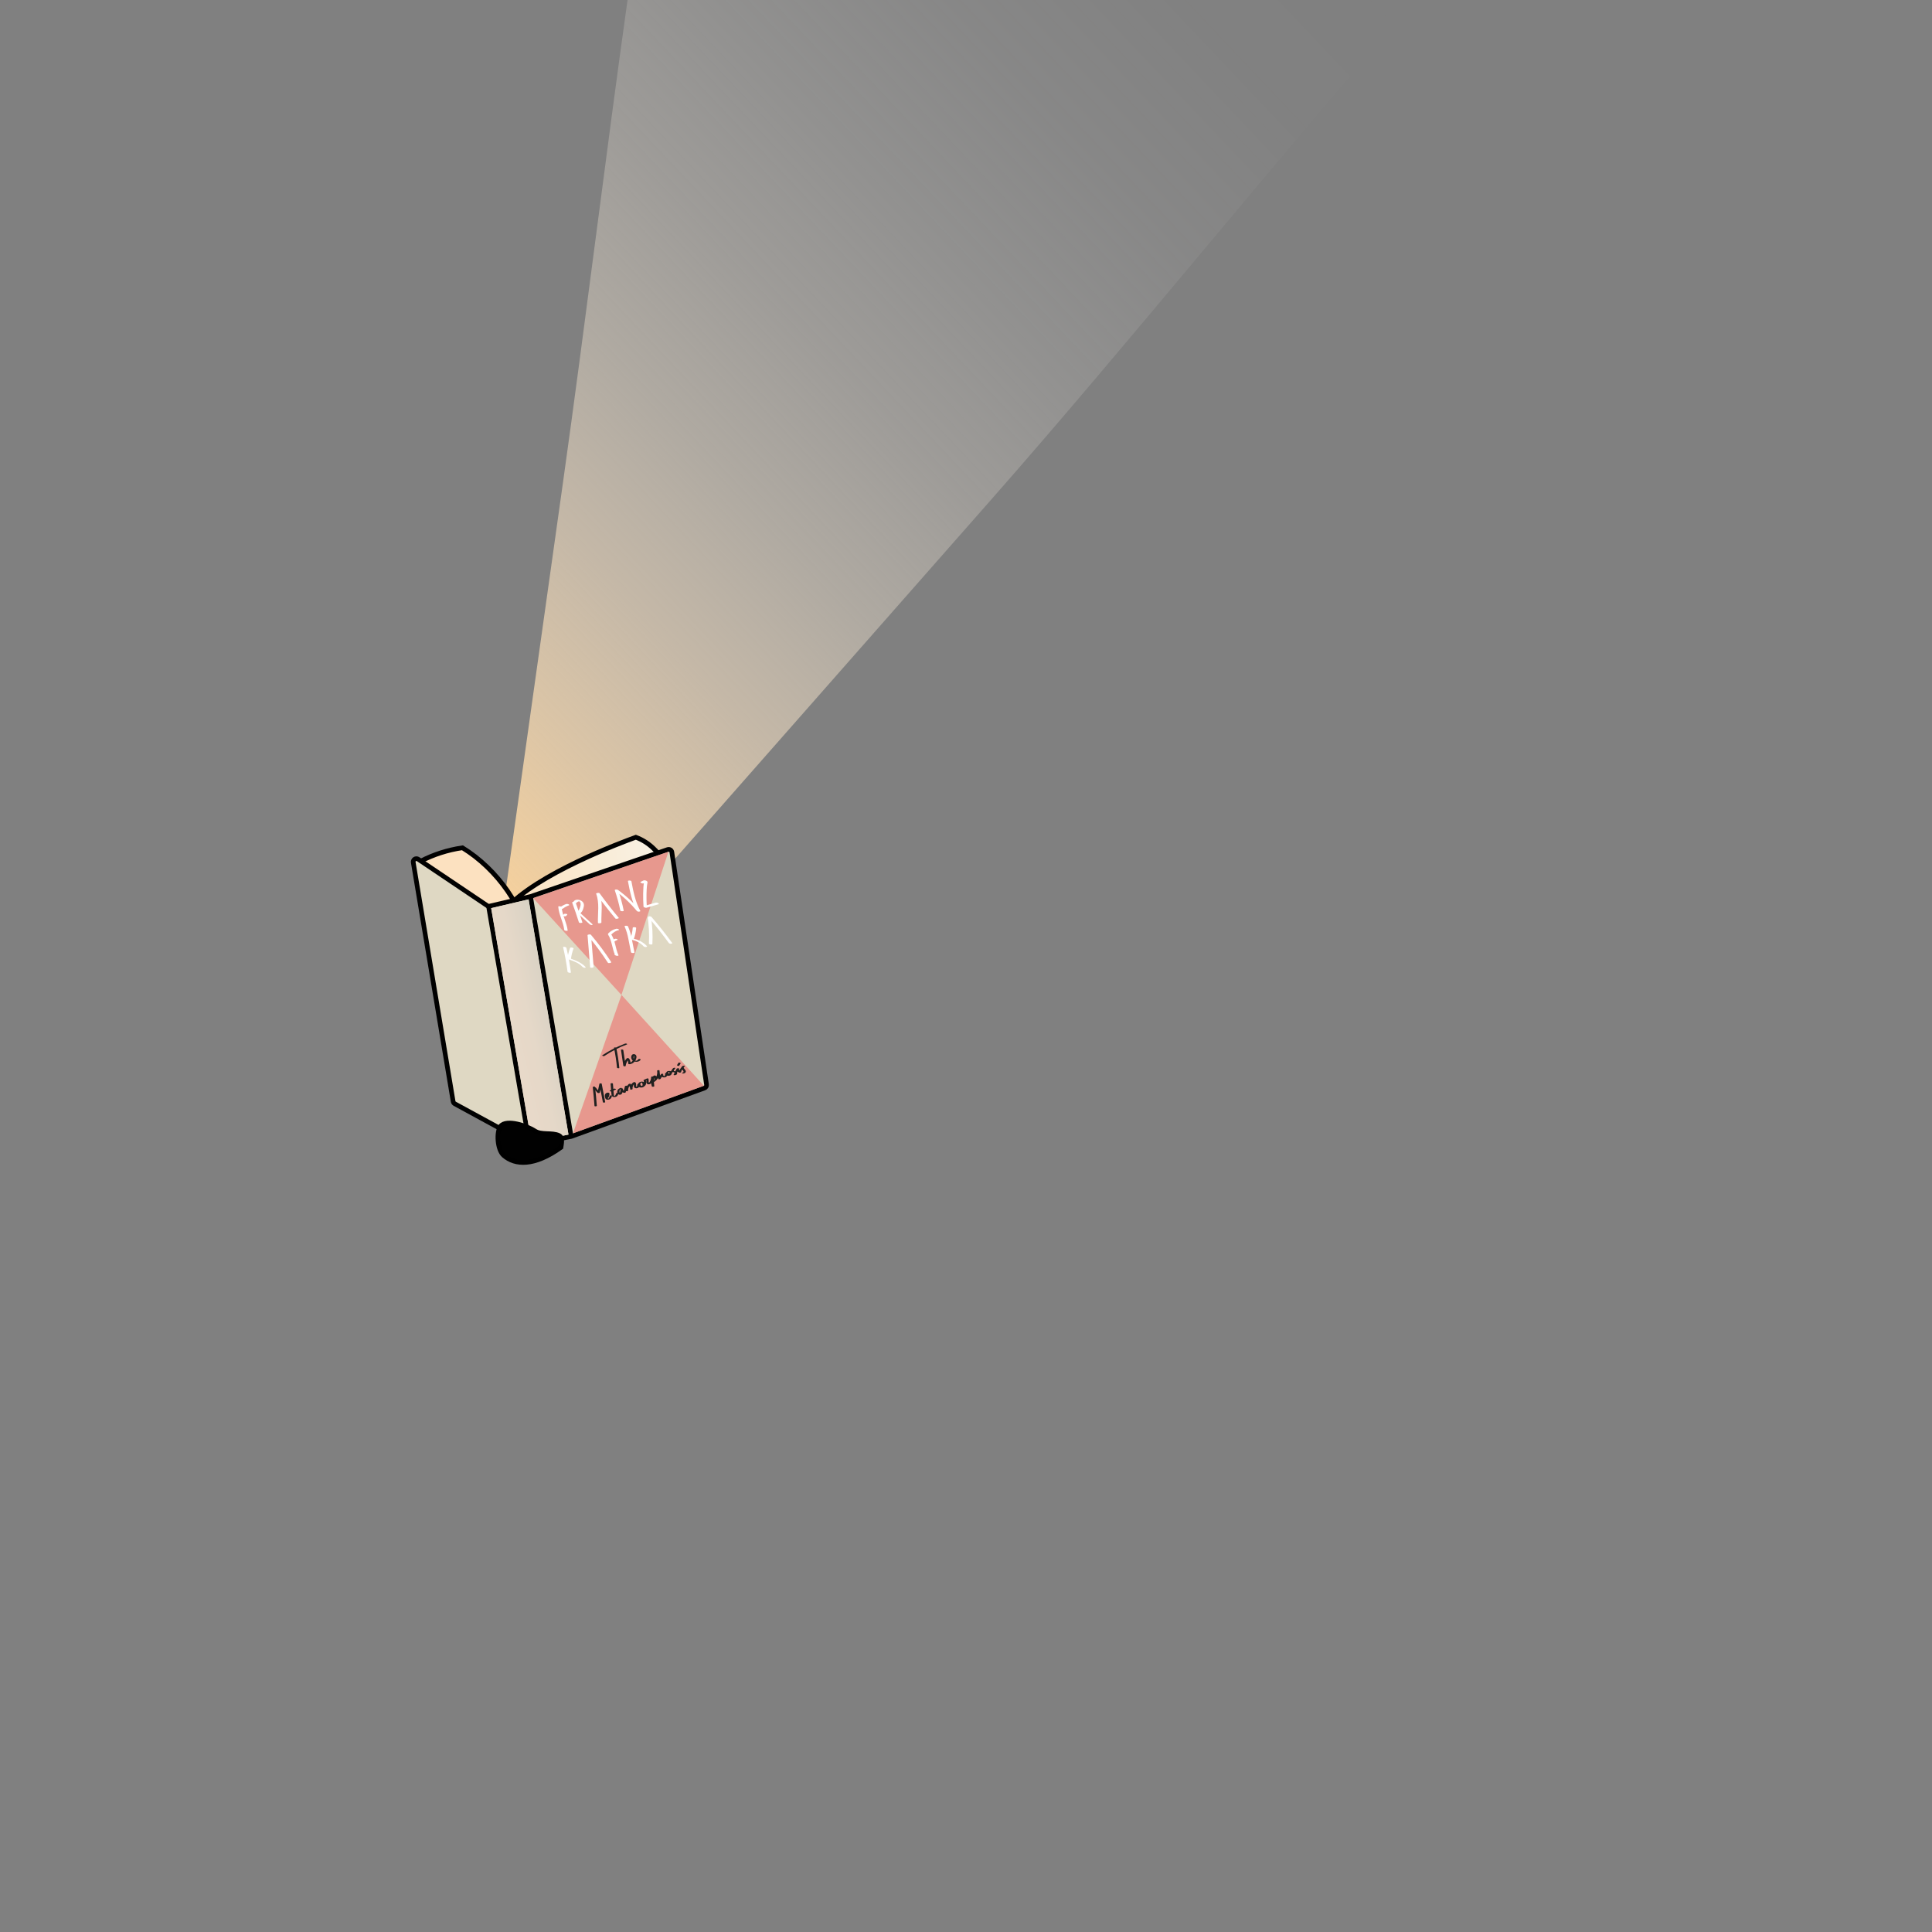 <svg width="1660" height="1660" viewBox="0 0 1660 1660" fill="none" xmlns="http://www.w3.org/2000/svg">
<rect x="0" y="0" width="1660" height="1660" fill="#808080" stroke="none"/>
<path d="M428.45 807.83C446.95 676.083 465.467 544.333 484 412.58C502.5 280.83 520.7 131.75 539.2 0H1217C1096.19 137.26 972.62 291.84 851.8 429.1L489.35 840.88L428.45 807.83Z" fill="url(#paint0_linear_1_23006)"/>
<path d="M361.49 739.9C366.954 737.078 372.64 734.707 378.49 732.81C384.649 730.819 390.964 729.35 397.37 728.42C400.92 730.63 404.55 733.12 408.21 735.94C422.568 747.159 434.496 761.18 443.27 777.15L456.44 780.75L414.33 794.38L362.15 742.38L361.49 739.9Z" fill="#FCE1C0" stroke="#010101" stroke-width="4" stroke-miterlimit="10"/>
<path d="M561.51 729C557.171 724.769 551.998 721.489 546.32 719.37C534.83 723.54 460.96 750.81 434.32 781.19C431.66 784.19 430.51 786.09 431.11 787.44C436.41 799.44 570.85 754.66 567.85 737.15C567.43 734.8 564.42 731.84 561.51 729Z" fill="url(#paint1_linear_1_23006)" stroke="#010101" stroke-width="4" stroke-miterlimit="10"/>
<path d="M359.3 738.24L418.62 778.14C418.933 778.348 419.285 778.49 419.655 778.557C420.024 778.624 420.404 778.615 420.77 778.53L455.88 770.28L456.14 770.2L573.66 729.94C574.039 729.809 574.442 729.764 574.841 729.807C575.24 729.849 575.624 729.979 575.967 730.188C576.309 730.396 576.602 730.677 576.824 731.011C577.046 731.345 577.191 731.723 577.25 732.12L607.06 931.86C607.161 932.488 607.039 933.131 606.716 933.679C606.392 934.227 605.888 934.644 605.29 934.86L491 976.39C490.863 976.439 490.722 976.479 490.58 976.51L455.95 983.18C455.328 983.301 454.684 983.198 454.13 982.89L390.73 948.36C390.362 948.153 390.046 947.866 389.805 947.52C389.564 947.173 389.405 946.777 389.34 946.36L355.08 741C354.98 740.47 355.04 739.922 355.252 739.426C355.463 738.929 355.817 738.507 356.269 738.212C356.72 737.916 357.249 737.761 357.789 737.766C358.328 737.771 358.854 737.936 359.3 738.24V738.24Z" fill="url(#paint2_linear_1_23006)" stroke="#010101" stroke-width="4" stroke-miterlimit="10"/>
<path d="M419.81 778.99L454.95 983.36" stroke="#010101" stroke-width="4" stroke-miterlimit="10"/>
<path d="M455.85 770.44L490.75 976.47" stroke="#010101" stroke-width="4" stroke-miterlimit="10"/>
<path d="M454.15 772.75L488.43 974.83L456.57 981.01L421.99 780.3L454.15 772.75Z" fill="url(#paint3_linear_1_23006)"/>
<path opacity="0.72" d="M458.12 771.66L533.94 854.87L574.35 731.81L458.12 771.66Z" fill="#EB807A"/>
<path opacity="0.72" d="M604.77 932.88L533.99 854.86L492.33 973.76L604.77 932.88Z" fill="#EB807A"/>
<path d="M479.66 779.05C480.18 785.97 483.95 792.05 484.81 798.92C484.93 799.92 487.81 800.09 487.76 799.44C486.91 792.6 483.13 786.44 482.62 779.58C482.54 778.58 479.62 778.36 479.62 779.05H479.66Z" fill="white"/>
<path d="M486.5 786.94L487.39 785.94C487.417 785.908 487.432 785.867 487.432 785.825C487.432 785.783 487.417 785.742 487.39 785.71C487.384 785.662 487.366 785.615 487.339 785.575C487.311 785.535 487.273 785.502 487.23 785.48C487.115 785.395 486.987 785.331 486.85 785.29C486.688 785.221 486.516 785.177 486.34 785.16C485.959 785.095 485.571 785.095 485.19 785.16C484.925 785.194 484.677 785.31 484.48 785.49L483.59 786.49C483.564 786.525 483.55 786.567 483.55 786.61C483.55 786.653 483.564 786.695 483.59 786.73C483.596 786.778 483.614 786.825 483.642 786.865C483.669 786.905 483.707 786.938 483.75 786.96C483.865 787.042 483.994 787.103 484.13 787.14C484.292 787.209 484.464 787.253 484.64 787.27C485.02 787.344 485.41 787.344 485.79 787.27C486.055 787.244 486.305 787.131 486.5 786.95V786.94Z" fill="white"/>
<path d="M483.73 780.63C485.293 779.467 487.018 778.541 488.85 777.88C488.894 777.871 488.935 777.853 488.972 777.827C489.008 777.8 489.039 777.767 489.061 777.728C489.084 777.69 489.098 777.647 489.103 777.602C489.108 777.558 489.104 777.513 489.09 777.47C489.02 777.24 488.68 777.05 488.49 776.97C487.859 776.641 487.128 776.559 486.44 776.74C484.481 777.47 482.639 778.481 480.97 779.74C480.79 779.87 480.91 780.11 480.97 780.23C481.202 780.442 481.479 780.599 481.78 780.69C482.078 780.826 482.402 780.896 482.73 780.896C483.058 780.896 483.382 780.826 483.68 780.69L483.73 780.63Z" fill="white"/>
<path d="M491.63 775.62C493.69 781.18 495.61 786.79 497.39 792.45C497.68 793.38 500.58 793.07 500.39 792.45C498.57 786.69 496.613 780.973 494.52 775.3C494.25 774.55 491.3 774.72 491.63 775.62V775.62Z" fill="white"/>
<path d="M495.49 775.62C495.976 774.979 496.694 774.555 497.49 774.44C497.66 774.44 497.91 774.51 497.69 774.44C497.949 774.589 498.168 774.798 498.33 775.05C499.42 776.57 498.64 778.79 498.09 780.38C497.849 781.173 497.458 781.913 496.94 782.56C496.37 783.2 495.47 783.68 496.27 784.56C497.07 785.44 497.91 786.09 498.72 786.84L501.09 789.02L506.63 794.13C507.19 794.592 507.905 794.824 508.63 794.78C509.23 794.78 509.32 794.37 508.9 793.98L503.45 788.98L500.72 786.47L499.45 785.29C499.29 785.15 498.91 784.91 498.84 784.73C498.77 784.55 498.99 784.36 499.18 784.19C500.63 782.89 501.18 780.81 501.58 778.96C501.83 777.981 501.76 776.947 501.38 776.01C500.954 775.145 500.278 774.427 499.44 773.95C497.44 772.77 494.44 772.53 492.87 774.49C492.27 775.23 495 776.33 495.52 775.69L495.49 775.62Z" fill="white"/>
<path d="M516.73 792.52C516.49 784.24 518.22 775.59 515.22 767.62L512.3 768.08C517.533 775.287 523.01 782.313 528.73 789.16C529.3 789.84 532.1 789.16 531.58 788.55C525.86 781.71 520.383 774.68 515.15 767.46C514.74 766.9 511.97 767.22 512.23 767.92C515.23 775.92 513.51 784.55 513.75 792.83C513.75 793.63 516.75 793.42 516.75 792.52H516.73Z" fill="white"/>
<path d="M535.91 782.44C534.716 776.464 533.112 770.576 531.11 764.82L528.35 765.12C535.378 770.161 541.724 776.09 547.23 782.76C547.478 782.974 547.768 783.132 548.082 783.223C548.396 783.315 548.726 783.337 549.05 783.29C549.33 783.29 550.42 783.14 550.14 782.61C545.89 774.76 544.14 765.93 542.52 757.24C542.34 756.3 539.39 756.38 539.52 757.06C541.2 765.85 542.94 774.81 547.23 782.76L550.14 782.61C544.559 775.83 538.126 769.801 531 764.67C530.444 764.338 529.79 764.211 529.15 764.31C528.8 764.36 528.06 764.47 528.24 764.97C530.199 770.624 531.773 776.404 532.95 782.27C533.14 783.21 536.08 783.11 535.95 782.44H535.91Z" fill="white"/>
<path d="M553 759C553.767 758.51 554.594 758.12 555.46 757.84H554.88H555.06L553.95 757.54C553.31 757.28 553.51 757.05 553.47 757.54C553.449 757.716 553.412 757.89 553.36 758.06C553.26 758.48 553.18 758.9 553.12 759.33C552.98 760.21 552.9 761.1 552.84 762C552.71 763.88 552.64 765.76 552.61 767.64C552.55 771.42 552.65 775.193 552.91 778.96C552.91 779.34 553.71 779.66 553.96 779.75C554.432 779.966 554.959 780.033 555.47 779.94L565.83 776.94C566.48 776.75 565.83 776.18 565.57 775.94C564.979 775.556 564.266 775.406 563.57 775.52L553.21 778.52L555.78 779.52C555.438 774.587 555.382 769.639 555.61 764.7C555.67 763.55 555.72 762.41 555.85 761.27C555.92 760.65 556.01 760.03 556.14 759.42C556.258 758.999 556.331 758.566 556.36 758.13C556.36 756.85 554.49 756.3 553.46 756.38C552.957 756.47 552.475 756.653 552.04 756.92L550.36 757.76C549.82 758.04 550.97 758.76 551.13 758.76C551.408 758.928 551.718 759.036 552.04 759.078C552.362 759.119 552.689 759.093 553 759Z" fill="white"/>
<path d="M483.82 813.92C485.465 820.847 486.741 827.857 487.64 834.92C487.74 835.74 490.64 836.34 490.51 835.41C489.606 828.348 488.331 821.338 486.69 814.41C486.49 813.57 483.62 813.07 483.82 813.91V813.92Z" fill="white"/>
<path d="M490.58 823.82C490.979 820.789 491.72 817.814 492.79 814.95C493.03 814.29 490.15 813.64 489.79 814.54C488.722 817.401 487.98 820.373 487.58 823.4C487.51 823.94 488.63 824.16 488.98 824.2C489.33 824.24 490.48 824.36 490.55 823.82H490.58Z" fill="white"/>
<path d="M489.54 824.63C493.44 826.03 497.6 827.56 500.46 830.74C500.972 831.233 501.649 831.518 502.36 831.54C502.69 831.54 503.58 831.42 503.12 830.9C499.63 827.04 494.66 825.19 489.89 823.48C489.54 823.35 488.46 823.11 488.28 823.62C488.1 824.13 489.28 824.53 489.54 824.62V824.63Z" fill="white"/>
<path d="M510.05 830.75L507.82 803.33L504.9 803.77C511.192 811.186 517.001 818.998 522.29 827.16C522.75 827.88 525.63 827.32 525.14 826.58C519.851 818.415 514.042 810.599 507.75 803.18C507.4 802.77 506.53 802.83 506.07 802.91C505.61 802.99 504.79 803.12 504.83 803.61L507.06 831C507.13 831.84 510.12 831.58 510.06 830.72L510.05 830.75Z" fill="white"/>
<path d="M522.37 802.86C525.85 808.2 525.85 814.86 528.49 820.56L531.06 820.38L530.47 819.99C529.84 819.62 529.095 819.499 528.38 819.65C527.8 819.79 527.77 820.16 528.24 820.49L528.83 820.88C529.365 821.19 529.985 821.323 530.6 821.26C530.86 821.26 531.6 821.13 531.39 820.71C528.76 815.02 528.76 808.35 525.28 803.01C525.058 802.771 524.786 802.584 524.483 802.462C524.181 802.339 523.856 802.284 523.53 802.3C523.33 802.3 522.05 802.36 522.37 802.86Z" fill="white"/>
<path d="M528 809L528.14 808.88L528 809C528.608 808.51 529.281 808.106 530 807.8L529.75 807.9C529.903 807.831 530.06 807.771 530.22 807.72C530.38 807.66 530.68 807.55 530.69 807.33C530.7 807.11 530.44 806.94 530.29 806.87C529.975 806.724 529.636 806.636 529.29 806.61C528.928 806.569 528.561 806.6 528.21 806.7C527.648 806.895 527.106 807.143 526.59 807.44C526.089 807.732 525.614 808.066 525.17 808.44C525 808.58 525.17 808.82 525.29 808.91C525.548 809.094 525.846 809.214 526.16 809.26C526.543 809.33 526.937 809.33 527.32 809.26L527.63 809.19C527.781 809.149 527.919 809.07 528.03 808.96L528 809Z" fill="white"/>
<path d="M525.33 802.88C526.139 801.998 527.068 801.234 528.09 800.61C528.606 800.309 529.14 800.042 529.69 799.81C529.99 799.68 530.28 799.57 530.58 799.47L530.98 799.35C530.98 799.35 531.25 799.27 531.16 799.29H531.34C531.51 799.29 531.81 799.18 531.86 798.97C531.91 798.76 531.66 798.55 531.52 798.46C530.904 798.064 530.164 797.908 529.44 798.02C526.809 798.654 524.42 800.044 522.57 802.02C522.16 802.45 523.16 802.87 523.44 802.96C523.807 803.085 524.193 803.145 524.58 803.14C524.847 803.164 525.114 803.089 525.33 802.93V802.88Z" fill="white"/>
<path d="M536.66 796C538.141 799.41 539.222 802.981 539.88 806.64C540.66 810.45 541.38 814.28 542.13 818.09C542.32 819.09 545.24 819.03 545.13 818.39C544.36 814.49 543.63 810.59 542.83 806.71C542.167 803.013 541.076 799.405 539.58 795.96C539.21 795.18 536.31 795.22 536.67 795.96L536.66 796Z" fill="white"/>
<path d="M543.66 797.16C543.412 800.477 542.688 803.74 541.51 806.85C541.37 807.23 542.41 807.47 542.58 807.49C546.664 808.221 550.4 810.256 553.23 813.29C553.524 813.476 553.853 813.6 554.197 813.657C554.54 813.714 554.891 813.701 555.23 813.62C555.68 813.54 556.23 813.3 555.82 812.84C552.492 809.402 548.136 807.138 543.41 806.39L544.48 807.03C545.659 803.921 546.38 800.657 546.62 797.34C546.68 796.5 543.69 796.34 543.62 797.16H543.66Z" fill="white"/>
<path d="M560.54 811.11C560.745 807.186 560.745 803.254 560.54 799.33C560.44 797.37 560.283 795.413 560.07 793.46C559.97 792.52 559.86 791.59 559.74 790.66C559.64 789.92 559.37 788.96 559.85 788.31L557.11 788.13C563.27 795.25 569.127 802.623 574.68 810.25C574.913 810.478 575.193 810.652 575.501 810.761C575.808 810.869 576.135 810.91 576.46 810.88C576.66 810.88 577.94 810.76 577.59 810.27C571.963 802.55 566.017 795.07 559.75 787.83C559.32 787.33 557.46 787.03 557.01 787.65C556.814 787.972 556.685 788.33 556.63 788.703C556.575 789.075 556.596 789.455 556.69 789.82C556.82 790.82 556.94 791.76 557.05 792.74C557.27 794.74 557.437 796.74 557.55 798.74C557.759 802.737 557.759 806.743 557.55 810.74C557.55 811.62 560.49 811.9 560.55 811.09L560.54 811.11Z" fill="white"/>
<path d="M527.56 900.37C528.744 905.958 529.596 911.611 530.11 917.3C530.17 917.93 532.11 918.05 532.11 917.58C531.587 911.817 530.722 906.09 529.52 900.43C529.41 899.91 527.45 899.75 527.58 900.37H527.56Z" fill="#212120"/>
<path d="M519.19 907.37C525.301 903.31 531.853 899.955 538.72 897.37C539.15 897.21 538.65 896.85 538.46 896.77C538.03 896.571 537.542 896.539 537.09 896.68C530.219 899.263 523.664 902.618 517.55 906.68C516.91 907.1 518.74 907.68 519.19 907.36V907.37Z" fill="#212120"/>
<path d="M533.56 902.09L535.56 915.66C535.64 916.21 537.46 916.49 537.56 915.9C537.872 913.62 538.878 911.49 540.44 909.8L538.52 909.56C539.455 910.785 539.901 912.314 539.77 913.85C539.77 914.35 540.93 914.43 541.22 914.38C542.152 914.227 543.041 913.88 543.831 913.364C544.622 912.847 545.296 912.172 545.81 911.38C546.65 910.08 547.45 907.8 546.3 906.45C545.954 906.103 545.512 905.867 545.032 905.771C544.551 905.675 544.053 905.723 543.6 905.91C543.244 906.129 542.946 906.43 542.732 906.789C542.518 907.148 542.394 907.553 542.37 907.97C542.275 908.825 542.474 909.687 542.934 910.413C543.394 911.14 544.087 911.689 544.9 911.97C546.78 912.66 549.33 912.3 550.46 910.49C550.78 909.98 548.87 909.57 548.57 910.05C547.86 911.18 546.34 912 545.24 910.92C544.706 910.369 544.385 909.648 544.331 908.883C544.278 908.118 544.497 907.359 544.95 906.74C545.012 906.658 545.09 906.59 545.18 906.54C544.433 906.3 544.203 906.32 544.49 906.6C544.55 906.74 544.66 906.87 544.71 907.02C544.843 907.405 544.887 907.815 544.84 908.22C544.732 909.468 544.237 910.652 543.423 911.604C542.608 912.556 541.516 913.23 540.3 913.53L541.75 914.05C541.893 912.439 541.434 910.832 540.46 909.54C540.14 909.12 538.95 908.88 538.55 909.31C536.934 911.061 535.888 913.261 535.55 915.62L537.55 915.86L535.55 902.29C535.46 901.65 533.55 901.6 533.55 902.05L533.56 902.09Z" fill="#212120"/>
<path d="M509.31 934.1C509.91 939.433 510.407 944.807 510.8 950.22C510.85 950.78 512.8 950.65 512.8 950.08C512.4 944.7 511.9 939.327 511.3 933.96C511.24 933.39 509.25 933.55 509.3 934.1H509.31Z" fill="#212120"/>
<path d="M510 934.78C510.988 936.259 512.113 937.642 513.36 938.91C513.71 939.26 515.19 939.36 515.36 938.73L516.99 931.16L514.99 931.24L518 947C518.11 947.61 520.09 947.42 520 946.92L517 931.21C516.89 930.62 515.13 930.73 515 931.29L513.37 938.86L515.37 938.67C514.12 937.404 512.995 936.021 512.01 934.54C511.69 934.06 509.78 934.36 510.09 934.83L510 934.78Z" fill="#212120"/>
<path d="M522.79 943C523.1 942.385 523.342 941.738 523.51 941.07C523.711 940.539 523.739 939.958 523.59 939.41C523.19 938.53 521.83 938.75 521.12 939.06C520.844 939.171 520.593 939.336 520.382 939.546C520.17 939.755 520.003 940.005 519.89 940.28C519.62 941.295 519.676 942.369 520.05 943.35C520.102 943.639 520.219 943.913 520.392 944.15C520.566 944.387 520.79 944.582 521.05 944.72C521.776 944.97 522.564 944.97 523.29 944.72C524.024 944.523 524.663 944.069 525.09 943.44C525.437 942.844 525.683 942.196 525.82 941.52C525.92 941.14 525.29 941.13 525.05 941.14C524.792 941.151 524.538 941.209 524.3 941.31C524.17 941.37 523.93 941.47 523.89 941.62C523.776 942.094 523.626 942.559 523.44 943.01C523.352 943.218 523.241 943.416 523.11 943.6C523.055 943.674 522.995 943.744 522.93 943.81L522.81 943.93C522.71 944.02 522.87 943.93 522.74 943.93L522.63 943.99C522.5 944.07 522.63 943.99 522.63 943.99C522.63 943.99 522.42 944.05 522.56 943.99H522.62C522.51 943.99 522.53 943.99 522.69 943.99C522.647 943.984 522.603 943.984 522.56 943.99C522.63 943.99 522.77 943.99 522.64 943.99H522.74C522.9 943.99 522.59 943.99 522.74 943.99C522.89 943.99 522.66 943.99 522.66 943.99H522.55C522.6 943.99 522.55 943.99 522.55 943.99L522.43 943.87C522.289 943.7 522.187 943.503 522.13 943.29C521.828 942.489 521.695 941.635 521.74 940.78C521.756 940.613 521.793 940.448 521.85 940.29C521.908 940.128 521.985 939.974 522.08 939.83L522.25 939.66H522.11C522.11 939.66 521.45 939.74 521.46 939.66C521.47 939.58 521.46 939.66 521.46 939.66C521.524 939.723 521.569 939.803 521.59 939.89C521.665 940.395 521.614 940.91 521.44 941.39C521.278 941.989 521.053 942.568 520.77 943.12C520.59 943.48 521.37 943.5 521.54 943.49C521.89 943.49 522.54 943.38 522.71 943.01L522.79 943Z" fill="#212120"/>
<path d="M524.62 931C524.74 932.76 524.88 934.52 525.03 936.27C525.11 937.19 525.19 938.1 525.28 939.01C525.293 939.773 525.397 940.532 525.59 941.27C526.07 942.67 527.93 942.83 529.15 942.43C530.55 941.98 531.06 940.69 531.48 939.43C531.61 939.02 529.68 938.75 529.48 939.38C529.329 939.903 529.118 940.406 528.85 940.88C528.615 941.299 528.269 941.645 527.85 941.88C528.01 941.78 528.11 942 527.85 941.77C527.661 941.564 527.539 941.306 527.5 941.03C527.393 940.438 527.327 939.84 527.3 939.24C527.04 936.54 526.817 933.833 526.63 931.12C526.63 930.53 524.63 930.54 524.63 931.12L524.62 931Z" fill="#212120"/>
<path d="M525.59 937.78L529.12 936.14C529.51 935.96 529.12 935.64 528.88 935.54C528.644 935.429 528.39 935.362 528.13 935.34C527.922 935.305 527.708 935.325 527.51 935.4L524 937C523.61 937.18 524 937.5 524.24 937.61C524.478 937.714 524.731 937.778 524.99 937.8C525.198 937.834 525.41 937.817 525.61 937.75L525.59 937.78Z" fill="#212120"/>
<path d="M533 934.92C532.482 935.03 531.996 935.259 531.581 935.588C531.166 935.918 530.834 936.34 530.61 936.82C530.395 937.271 530.295 937.77 530.322 938.269C530.348 938.769 530.499 939.254 530.76 939.68C530.954 939.943 531.202 940.161 531.488 940.319C531.773 940.477 532.09 940.572 532.415 940.596C532.741 940.621 533.068 940.575 533.374 940.462C533.681 940.349 533.959 940.171 534.19 939.94C534.592 939.339 534.855 938.655 534.96 937.94C535.128 937.165 535.202 936.373 535.18 935.58L533.18 935.85C533.285 936.583 533.606 937.268 534.103 937.817C534.601 938.366 535.251 938.754 535.97 938.93C536.31 939.03 537.48 939.01 537.6 938.53L538.97 933.39L536.97 933.55L537.71 937.31C537.82 937.87 539.71 937.62 539.71 937.05C539.675 936.073 539.853 935.101 540.231 934.199C540.61 933.298 541.179 932.49 541.9 931.83L540.07 931.98C540.966 933.15 541.463 934.576 541.49 936.05L543.49 935.78C543.383 934.778 543.527 933.765 543.91 932.833C544.292 931.901 544.9 931.078 545.68 930.44L544.13 930.73C544.71 930.91 544.59 932.09 544.6 932.53C544.547 932.902 544.573 933.281 544.679 933.641C544.784 934.002 544.965 934.335 545.21 934.62C545.678 934.916 546.221 935.073 546.775 935.073C547.329 935.073 547.872 934.916 548.34 934.62C549.4 933.98 549.56 932.8 549.63 931.62L547.63 931.88C547.79 934.2 550.63 934.88 552.47 934.15C552.858 933.993 553.202 933.745 553.473 933.427C553.743 933.108 553.933 932.729 554.026 932.321C554.118 931.913 554.11 931.489 554.003 931.085C553.896 930.681 553.692 930.308 553.41 930C551.94 928.63 548.78 929.51 548.24 931.45C547.6 933.76 550.6 934.31 552.24 933.95C552.807 933.848 553.341 933.614 553.8 933.267C554.259 932.919 554.629 932.468 554.88 931.95C555.369 930.71 555.39 929.334 554.94 928.08L554.5 928.48L556.71 927.48H555.22C555.75 928.48 555.12 929.67 555.6 930.71C556.08 931.75 557.41 931.83 558.4 931.46C559.437 930.948 560.241 930.062 560.65 928.98C561.174 927.87 561.447 926.658 561.45 925.43L559.45 925.7L560.15 933.7L562.15 933.43C561.56 932.002 561.358 930.443 561.566 928.911C561.773 927.38 562.382 925.93 563.33 924.71L561.53 925.05C561.9 925.25 562.187 925.575 562.339 925.967C562.491 926.359 562.498 926.793 562.36 927.19C561.965 928.138 561.26 928.924 560.36 929.42C560.05 929.64 560.06 929.86 560.43 929.98C560.904 930.089 561.402 930.021 561.83 929.79C563.53 928.786 564.892 927.299 565.743 925.518C566.594 923.737 566.896 921.743 566.61 919.79C566.52 919.23 564.61 919.48 564.61 920.06C564.766 922.415 565.1 924.755 565.61 927.06C565.74 927.68 567.34 927.28 567.61 926.9L569.89 923.14H567.95C567.27 925.03 569.59 925.96 571.08 925.7C571.487 925.649 571.879 925.51 572.228 925.294C572.578 925.079 572.877 924.79 573.105 924.449C573.334 924.108 573.486 923.722 573.553 923.316C573.619 922.911 573.598 922.496 573.49 922.1C573.32 921.51 571.37 921.86 571.49 922.36C571.98 924.22 574.16 924.73 575.78 924.06C577.12 923.5 578.05 921.52 576.55 920.56C575.44 919.85 573.02 920.05 572.45 921.43C572.339 921.753 572.335 922.103 572.438 922.429C572.54 922.754 572.744 923.039 573.02 923.24C573.387 923.497 573.813 923.658 574.258 923.709C574.704 923.759 575.154 923.698 575.57 923.53C576.57 923.16 577.18 922.11 577.8 921.25L580.29 917.81C580.51 917.51 579.76 917.43 579.65 917.42C579.221 917.391 578.795 917.508 578.44 917.75C577.961 918.106 577.579 918.576 577.327 919.118C577.076 919.659 576.963 920.254 577 920.85C577 921.14 577.62 921.14 577.78 921.14C578.44 921.14 579.32 921.14 579.78 921.79C579.928 922.032 579.982 922.321 579.93 922.6C579.903 922.733 579.856 922.861 579.79 922.98C579.48 923.52 579.47 922.83 580.48 923.06L580.79 923.41L583.43 918.24L581.43 918.39C581.404 919.045 581.573 919.692 581.917 920.25C582.261 920.807 582.763 921.25 583.36 921.52C583.72 921.69 585 921.7 585.15 921.18C585.73 919.233 586.863 917.496 588.41 916.18C588.75 915.89 588.2 915.7 587.98 915.69C586.61 915.58 585.05 916.45 585.59 918.03C585.921 918.69 586.352 919.294 586.87 919.82C587.116 920.097 587.26 920.45 587.28 920.82C587.27 920.989 587.229 921.155 587.16 921.31C587.118 921.401 587.067 921.488 587.01 921.57C586.68 921.85 586.94 921.84 587.77 921.57C587.33 921.395 586.84 921.395 586.4 921.57C586.18 921.66 585.7 921.96 586.11 922.16C587.42 922.79 589.76 921.81 589.19 920.09C588.815 919.364 588.344 918.691 587.79 918.09C587.576 917.802 587.47 917.448 587.49 917.09C587.491 916.943 587.519 916.798 587.57 916.66C587.77 916.13 587.97 916.52 587.07 916.45L586.64 915.95C585.015 917.331 583.827 919.155 583.22 921.2L585.01 920.86C584.498 920.613 584.071 920.218 583.786 919.726C583.501 919.234 583.37 918.667 583.41 918.1C583.41 917.53 581.64 917.88 581.41 918.25L578.77 923.43C578.67 923.63 578.93 923.75 579.08 923.78C580.31 924.05 582.08 923.43 581.83 921.88C581.58 920.33 579.36 920.28 578.18 920.27L578.96 920.56C578.917 920.049 579.005 919.535 579.217 919.067C579.429 918.6 579.757 918.194 580.17 917.89L578.32 917.83L575.39 921.83C575.143 922.113 574.912 922.41 574.7 922.72C574.48 922.86 574.52 922.9 574.83 922.82C575.14 922.74 575.19 922.82 575 922.76C574.923 922.702 574.843 922.649 574.76 922.6C574.551 922.434 574.405 922.203 574.343 921.944C574.281 921.684 574.308 921.412 574.42 921.17C574.49 921.06 574.86 920.77 574.54 920.92C574.38 921 574.44 920.92 574.61 920.92C574.78 920.92 574.78 921.01 574.86 921.07C575.058 921.238 575.201 921.46 575.272 921.709C575.344 921.958 575.339 922.223 575.26 922.47C575.161 922.85 574.926 923.181 574.6 923.4C574.73 923.3 574.84 923.46 574.6 923.34C574.315 923.209 574.061 923.019 573.854 922.783C573.647 922.547 573.492 922.27 573.4 921.97L571.4 922.23C571.535 922.677 571.54 923.153 571.414 923.603C571.288 924.053 571.037 924.458 570.69 924.77C570.69 924.77 570.45 925.05 570.69 924.82C570.93 924.59 570.82 924.82 570.69 924.73C570.489 924.598 570.299 924.451 570.12 924.29C569.958 924.114 569.847 923.897 569.797 923.663C569.748 923.429 569.763 923.186 569.84 922.96C570.05 922.36 568.16 922.58 567.9 922.96L565.62 926.72L567.62 926.56C567.115 924.254 566.781 921.915 566.62 919.56L564.62 919.83C564.907 921.636 564.656 923.486 563.896 925.149C563.136 926.813 561.903 928.215 560.35 929.18L561.82 929.55C562.82 928.85 564.01 928.02 564.31 926.75C564.456 926.256 564.421 925.726 564.212 925.255C564.004 924.785 563.634 924.403 563.17 924.18C562.868 924.061 562.539 924.03 562.221 924.09C561.903 924.151 561.608 924.299 561.37 924.52C560.403 925.774 559.782 927.259 559.568 928.827C559.354 930.396 559.555 931.993 560.15 933.46C560.36 933.98 562.15 933.79 562.15 933.19L561.45 925.19C561.4 924.65 559.45 924.87 559.45 925.46C559.487 927.304 558.818 929.093 557.58 930.46C557.508 930.529 557.431 930.592 557.35 930.65C557.92 930.72 558.1 930.65 557.87 930.56C557.87 930.46 557.61 930.3 557.55 930.18C557.41 929.883 557.338 929.558 557.34 929.23C557.459 928.402 557.373 927.557 557.09 926.77C556.89 926.4 555.84 926.61 555.6 926.77L553.38 927.77C553.27 927.83 552.88 927.98 552.94 928.18C553.264 929.104 553.347 930.095 553.18 931.06C553.128 931.468 552.979 931.858 552.746 932.197C552.513 932.536 552.202 932.815 551.84 933.01C551.592 933.068 551.333 933.052 551.094 932.963C550.856 932.874 550.649 932.716 550.5 932.51C550.261 932.198 550.146 931.807 550.18 931.415C550.213 931.023 550.391 930.657 550.68 930.39C550.8 930.27 550.94 930.19 551.07 930.08C551.2 929.97 551.23 930.08 551.07 930.08C551.384 930.185 551.647 930.402 551.81 930.69C551.984 930.99 552.089 931.326 552.116 931.672C552.144 932.018 552.094 932.366 551.97 932.69C551.857 932.985 551.672 933.247 551.43 933.45C551.25 933.61 551.43 933.51 551.34 933.51C551.193 933.496 551.05 933.452 550.92 933.38C550.551 933.218 550.233 932.958 550 932.628C549.768 932.299 549.629 931.912 549.6 931.51C549.6 930.96 547.66 931.19 547.6 931.77C547.589 932.208 547.532 932.644 547.43 933.07C547.384 933.266 547.31 933.455 547.21 933.63C547.12 933.79 546.95 933.9 546.87 934.05C546.63 934.183 546.71 934.183 547.11 934.05L547 933.98C546.95 933.89 546.84 933.82 546.78 933.72C546.668 933.509 546.6 933.278 546.58 933.04C546.45 932.17 546.79 930.9 546.1 930.21C544.86 928.95 543.25 930.54 542.55 931.56C541.683 932.835 541.297 934.377 541.46 935.91C541.51 936.46 543.46 936.23 543.46 935.64C543.419 934.093 542.891 932.599 541.95 931.37C541.62 930.94 540.46 931.21 540.12 931.52C539.334 932.231 538.713 933.105 538.298 934.081C537.884 935.056 537.686 936.111 537.72 937.17L539.72 936.91L538.98 933.14C538.87 932.6 537.14 932.84 536.98 933.3L535.61 938.44L537.25 938.04C536.674 937.87 536.162 937.532 535.781 937.069C535.399 936.605 535.166 936.038 535.11 935.44C535.04 934.89 533.11 935.12 533.11 935.71C533.15 936.809 532.98 937.905 532.61 938.94C532.513 939.122 532.433 939.313 532.37 939.51C532.14 939.85 532.37 939.88 533.08 939.61L532.9 939.48C532.652 939.229 532.458 938.929 532.33 938.6C532.02 937.6 532.33 935.78 533.54 935.47C533.76 935.41 534.37 935.22 534.16 934.89C533.95 934.56 533.16 934.71 532.91 934.78L533 934.92Z" fill="#212120"/>
<path d="M583.6 915.62L584.84 913.62C584.91 913.5 584.67 913.31 584.62 913.27C584.431 913.144 584.221 913.053 584 913C583.766 912.95 583.524 912.95 583.29 913H583.12C583.078 913.011 583.04 913.033 583.008 913.062C582.977 913.092 582.954 913.129 582.94 913.17L581.69 915.17C581.62 915.28 581.86 915.47 581.91 915.51C582.111 915.642 582.335 915.737 582.57 915.79C582.807 915.84 583.053 915.84 583.29 915.79H583.46C583.501 915.782 583.54 915.762 583.572 915.734C583.603 915.706 583.627 915.67 583.64 915.63L583.6 915.62Z" fill="#212120"/>
<path d="M459.48 971.66C464.88 975.47 474.32 972.77 480.28 975.66C483.89 977.43 482.37 982.98 481.99 985.85C459.06 1002.29 442.61 1001.35 432.78 992.75C427.13 987.82 426.38 972.32 430.09 967.67C435.26 961.19 453.48 967.67 459.48 971.67" fill="#010101"/>
<path d="M459.48 971.66C464.88 975.47 474.32 972.77 480.28 975.66C483.89 977.43 482.37 982.98 481.99 985.85C459.06 1002.29 442.61 1001.35 432.78 992.75C427.13 987.82 426.38 972.32 430.09 967.67C435.26 961.19 453.48 967.67 459.48 971.67" stroke="black" stroke-width="4" stroke-miterlimit="10"/>
<defs>
<linearGradient id="paint0_linear_1_23006" x1="275.563" y1="646.35" x2="1094.88" y2="-128.984" gradientUnits="userSpaceOnUse">
<stop stop-color="#FBD299"/>
<stop offset="0.01" stop-color="#FBD39B" stop-opacity="0.98"/>
<stop offset="0.13" stop-color="#FCDDB2" stop-opacity="0.75"/>
<stop offset="0.25" stop-color="#FDE6C7" stop-opacity="0.55"/>
<stop offset="0.37" stop-color="#FDEED8" stop-opacity="0.38"/>
<stop offset="0.49" stop-color="#FEF4E6" stop-opacity="0.24"/>
<stop offset="0.61" stop-color="#FEF9F1" stop-opacity="0.14"/>
<stop offset="0.74" stop-color="#FFFCF9" stop-opacity="0.06"/>
<stop offset="0.87" stop-color="#FFFEFD" stop-opacity="0.01"/>
<stop offset="1" stop-color="white" stop-opacity="0"/>
</linearGradient>
<linearGradient id="paint1_linear_1_23006" x1="427.195" y1="770.52" x2="568.006" y2="737.415" gradientUnits="userSpaceOnUse">
<stop stop-color="#FCE1C0"/>
<stop offset="0.5" stop-color="#FAE9D0"/>
<stop offset="1" stop-color="#F8F2E5"/>
</linearGradient>
<linearGradient id="paint2_linear_1_23006" x1="685.706" y1="795.602" x2="686.67" y2="795.376" gradientUnits="userSpaceOnUse">
<stop stop-color="#DFD8C3"/>
<stop offset="0.54" stop-color="#E7E7CB"/>
</linearGradient>
<linearGradient id="paint3_linear_1_23006" x1="433.563" y1="882.638" x2="477.651" y2="872.273" gradientUnits="userSpaceOnUse">
<stop stop-color="#E9D9C9"/>
<stop offset="0.48" stop-color="#E5D8C8"/>
<stop offset="0.9" stop-color="#DBD3C5"/>
<stop offset="1" stop-color="#D7D2C4"/>
</linearGradient>
</defs>
</svg>
